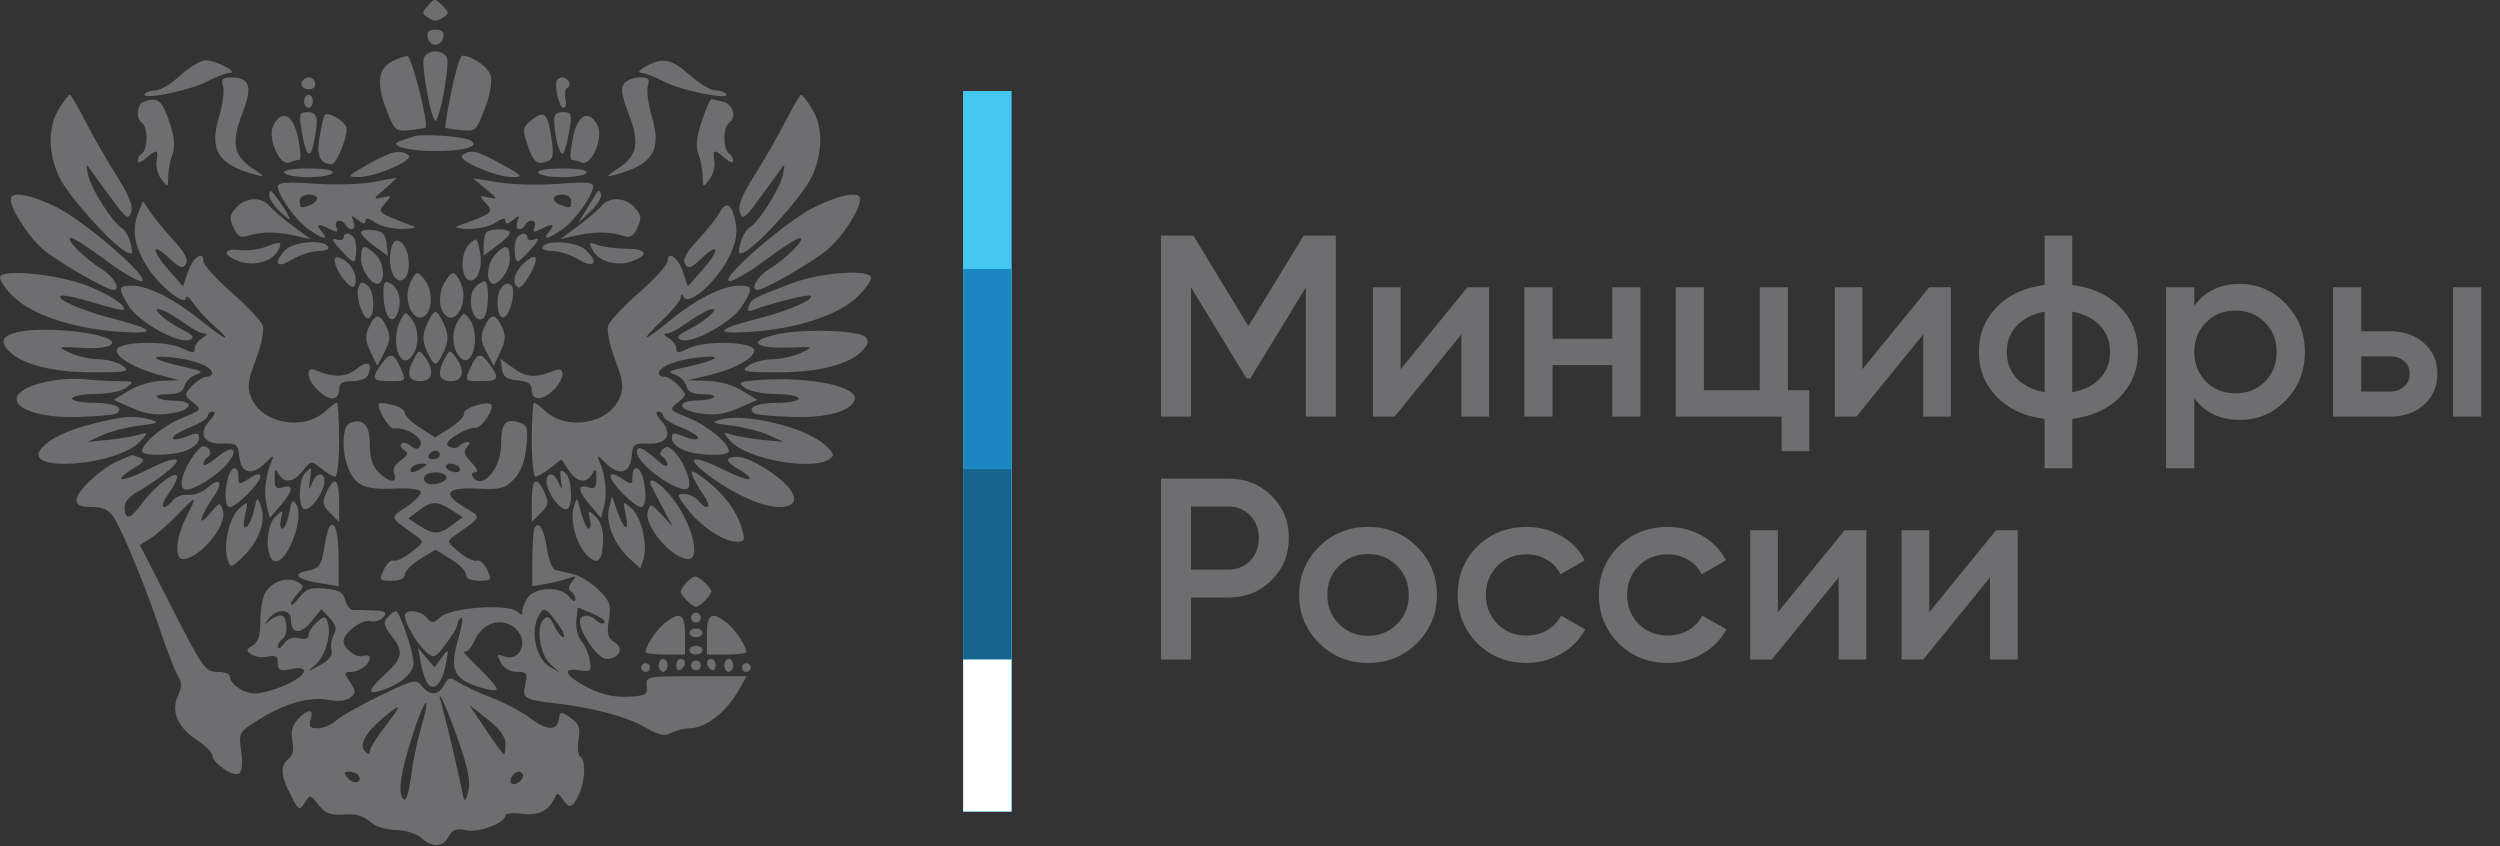 <svg width="130" height="44" viewBox="0 0 130 44" fill="none" xmlns="http://www.w3.org/2000/svg">
<rect x="0" y="0" width="130" height="44" fill="#333333" stroke="none"/>
<g clip-path="url(#clip0_868_196)">
<path fill-rule="evenodd" clip-rule="evenodd" d="M22.214 0.334C21.944 0.636 21.944 0.717 22.214 0.886C22.608 1.133 22.68 1.133 23.079 0.883C23.352 0.711 23.346 0.627 23.038 0.322C22.603 -0.109 22.61 -0.109 22.214 0.334ZM22.232 1.938C22.274 2.155 22.459 2.333 22.644 2.333C22.828 2.333 23.013 2.155 23.056 1.938C23.11 1.661 22.986 1.543 22.644 1.543C22.301 1.543 22.178 1.661 22.232 1.938ZM22.043 3.01C21.894 3.396 22.424 6.281 22.644 6.281C22.864 6.281 23.394 3.396 23.244 3.01C23.172 2.823 22.902 2.671 22.644 2.671C22.385 2.671 22.115 2.823 22.043 3.01ZM20.419 3.174C19.67 3.532 19.563 4.32 20.081 5.67C20.514 6.8 20.561 6.842 21.303 6.767C21.727 6.725 22.1 6.666 22.131 6.637C22.303 6.474 21.399 2.899 21.189 2.912C21.05 2.92 20.704 3.038 20.419 3.174ZM23.474 4.74C23.269 5.754 23.126 6.607 23.157 6.637C23.188 6.666 23.56 6.725 23.984 6.767C24.726 6.842 24.773 6.8 25.207 5.67C25.462 5.005 25.599 4.262 25.522 3.96C25.404 3.492 24.569 2.897 24.031 2.897C23.93 2.897 23.679 3.726 23.474 4.74ZM9.385 3.918C8.918 4.349 8.334 4.702 8.09 4.702C7.845 4.702 7.591 4.787 7.526 4.892C7.319 5.223 9.878 4.711 10.754 4.246C11.216 4 11.75 3.796 11.94 3.791C12.455 3.779 11.233 3.138 10.691 3.136C10.441 3.135 9.853 3.487 9.385 3.918ZM33.572 3.461C33.226 3.657 33.138 3.786 33.348 3.791C33.537 3.796 34.071 4 34.533 4.246C35.41 4.711 37.968 5.223 37.762 4.892C37.696 4.787 37.444 4.702 37.202 4.702C36.959 4.702 36.364 4.346 35.879 3.912C34.922 3.055 34.45 2.963 33.572 3.461ZM11.598 4.465C11.676 4.708 11.582 5.433 11.389 6.077C10.867 7.817 11.346 8.568 13.309 9.092C13.803 9.224 13.781 9.179 13.137 8.755C12.138 8.096 12.013 7.429 12.602 5.903C13.145 4.498 12.997 4.025 12.014 4.025C11.565 4.025 11.485 4.11 11.598 4.465ZM15.71 4.235C15.541 4.505 15.969 4.772 16.273 4.587C16.527 4.431 16.36 4.025 16.041 4.025C15.931 4.025 15.781 4.119 15.71 4.235ZM28.982 4.136C28.785 4.331 29.06 5.604 29.299 5.604C29.424 5.604 29.473 5.401 29.408 5.153C29.342 4.905 29.383 4.644 29.499 4.574C29.614 4.503 29.65 4.35 29.578 4.235C29.435 4.006 29.159 3.96 28.982 4.136ZM32.458 4.334C32.261 4.57 32.314 4.943 32.685 5.903C33.274 7.429 33.149 8.096 32.151 8.755C31.507 9.179 31.484 9.224 31.978 9.092C33.942 8.568 34.42 7.817 33.899 6.077C33.706 5.433 33.611 4.708 33.689 4.465C33.803 4.11 33.722 4.025 33.274 4.025C32.967 4.025 32.6 4.164 32.458 4.334ZM3.062 5.661C2.49 6.59 2.49 7.918 3.062 9.168C3.502 10.129 5.759 12.668 6.542 13.084C6.901 13.274 6.931 13.225 6.794 12.667C6.708 12.32 6.502 11.955 6.336 11.857C5.843 11.568 4.738 9.831 4.582 9.102C4.455 8.512 4.473 8.479 4.718 8.84C4.873 9.068 5.374 9.76 5.833 10.377C6.578 11.38 6.683 11.45 6.818 11.029C6.924 10.696 6.706 10.146 6.071 9.15C5.578 8.375 4.851 7.108 4.457 6.334C4.063 5.561 3.689 4.927 3.627 4.927C3.564 4.927 3.31 5.257 3.062 5.661ZM15.814 5.266C15.814 5.452 15.916 5.604 16.041 5.604C16.166 5.604 16.269 5.452 16.269 5.266C16.269 5.08 16.166 4.927 16.041 4.927C15.916 4.927 15.814 5.08 15.814 5.266ZM40.83 6.334C40.436 7.108 39.71 8.375 39.216 9.15C38.581 10.146 38.363 10.696 38.47 11.029C38.605 11.45 38.709 11.38 39.454 10.377C39.913 9.76 40.415 9.068 40.57 8.84C40.814 8.479 40.832 8.512 40.706 9.102C40.55 9.831 39.444 11.568 38.951 11.857C38.785 11.955 38.579 12.32 38.494 12.667C38.357 13.225 38.386 13.274 38.746 13.084C39.528 12.668 41.785 10.129 42.225 9.168C42.797 7.918 42.797 6.59 42.226 5.661C41.978 5.257 41.723 4.927 41.661 4.927C41.598 4.927 41.224 5.561 40.83 6.334ZM7.447 5.302C7.107 5.438 7.067 6.197 7.39 6.394C7.515 6.471 7.617 6.826 7.617 7.184C7.617 7.541 7.515 7.897 7.39 7.974C7.265 8.05 7.162 8.224 7.162 8.36C7.162 8.496 7.35 8.439 7.579 8.234C8.135 7.735 8.256 7.763 8.142 8.368C8.089 8.648 8.203 9.079 8.394 9.327C8.732 9.767 8.742 9.763 8.749 9.173C8.753 8.84 8.852 8.317 8.969 8.011C9.121 7.614 9.073 7.125 8.798 6.306C8.428 5.199 8.175 5.011 7.447 5.302ZM36.489 6.306C36.215 7.125 36.166 7.614 36.318 8.011C36.435 8.317 36.535 8.84 36.539 9.173C36.546 9.763 36.555 9.767 36.894 9.327C37.085 9.079 37.198 8.648 37.146 8.368C37.032 7.763 37.152 7.735 37.709 8.234C37.938 8.439 38.125 8.496 38.125 8.36C38.125 8.224 38.023 8.05 37.898 7.974C37.772 7.897 37.67 7.541 37.67 7.184C37.67 6.826 37.772 6.471 37.898 6.394C38.318 6.136 38.136 5.434 37.613 5.295C37.331 5.22 37.05 5.159 36.987 5.158C36.924 5.158 36.7 5.674 36.489 6.306ZM15.679 6.767C15.886 8.051 16.116 8.333 16.294 7.522C16.588 6.185 16.529 5.83 16.012 5.83C15.572 5.83 15.541 5.915 15.679 6.767ZM16.878 5.998C16.823 6.092 16.703 6.612 16.612 7.155C16.453 8.105 16.646 8.523 17.248 8.534C17.517 8.539 18.138 6.955 18.004 6.608C17.857 6.231 17.013 5.773 16.878 5.998ZM27.658 6.232C27.176 6.618 27.157 6.717 27.41 7.478C27.727 8.43 27.916 8.597 28.45 8.393C28.765 8.273 28.806 8.064 28.679 7.208C28.484 5.884 28.304 5.713 27.658 6.232ZM28.818 6.338C28.868 7.287 29.141 8.201 29.3 7.952C29.386 7.816 29.525 7.283 29.608 6.767C29.746 5.915 29.716 5.83 29.275 5.83C28.917 5.83 28.798 5.962 28.818 6.338ZM14.223 6.502C13.885 7.128 14.517 8.646 15.034 8.449C15.233 8.374 15.472 8.312 15.565 8.312C15.658 8.312 15.63 7.804 15.502 7.184C15.248 5.957 14.68 5.654 14.223 6.502ZM29.786 7.184C29.657 7.804 29.629 8.312 29.722 8.312C29.816 8.312 30.055 8.374 30.253 8.449C30.77 8.646 31.403 7.128 31.065 6.502C30.607 5.654 30.039 5.957 29.786 7.184ZM21.505 7.093C21.318 7.163 21.013 7.268 20.829 7.327C20.12 7.553 21.156 7.854 22.644 7.854C24.154 7.854 24.976 7.61 24.483 7.308C24.135 7.095 21.931 6.936 21.505 7.093ZM19.115 8.557C18.067 9.152 18.028 9.204 18.617 9.209C19.532 9.217 21.619 8.297 21.236 8.056C20.765 7.76 20.338 7.861 19.115 8.557ZM24.052 8.056C23.669 8.297 25.754 9.216 26.67 9.21C27.243 9.207 27.18 9.135 26.079 8.534C24.767 7.817 24.524 7.759 24.052 8.056ZM14.789 8.989C14.867 9.113 15.43 9.215 16.041 9.215C16.653 9.215 17.216 9.113 17.294 8.989C17.381 8.848 16.912 8.763 16.041 8.763C15.171 8.763 14.701 8.848 14.789 8.989ZM27.994 8.989C28.071 9.113 28.635 9.215 29.246 9.215C29.857 9.215 30.421 9.113 30.498 8.989C30.586 8.848 30.117 8.763 29.246 8.763C28.375 8.763 27.906 8.848 27.994 8.989ZM19.343 9.475C18.716 9.589 17.359 9.622 16.326 9.549C14.955 9.453 14.448 9.489 14.448 9.684C14.448 10.152 15.368 11.447 16.036 11.918C16.797 12.456 17.123 12.511 16.724 12.035C16.395 11.641 16.573 11.6 17.189 11.927C17.541 12.114 17.599 12.092 17.492 11.815C17.345 11.436 17.752 11.337 17.977 11.697C18.216 12.08 18.54 11.945 18.382 11.527C18.251 11.182 18.28 11.171 18.617 11.442C18.887 11.66 19.001 11.673 19.001 11.486C19.001 11.307 19.167 11.335 19.507 11.571C19.785 11.764 20.426 11.914 20.93 11.904C21.434 11.895 21.693 11.831 21.505 11.762C19.661 11.091 19.596 11.039 20.013 10.582C20.394 10.165 20.389 10.153 19.876 10.269C19.382 10.381 19.393 10.348 20.026 9.81C20.401 9.492 20.657 9.239 20.595 9.249C20.532 9.259 19.969 9.361 19.343 9.475ZM25.268 9.829C25.895 10.349 25.906 10.381 25.412 10.269C24.899 10.153 24.894 10.165 25.274 10.582C25.692 11.039 25.627 11.091 23.782 11.762C23.594 11.831 23.853 11.895 24.357 11.904C24.862 11.914 25.502 11.764 25.78 11.571C26.12 11.335 26.286 11.307 26.286 11.486C26.286 11.673 26.401 11.66 26.671 11.442C27.007 11.171 27.036 11.182 26.905 11.527C26.747 11.945 27.072 12.08 27.311 11.697C27.535 11.337 27.942 11.436 27.796 11.815C27.688 12.092 27.747 12.114 28.098 11.927C28.715 11.6 28.893 11.641 28.563 12.035C28.165 12.511 28.49 12.456 29.252 11.918C29.922 11.445 30.84 10.152 30.84 9.68C30.84 9.48 30.379 9.447 29.075 9.556C28.105 9.636 26.699 9.604 25.951 9.485L24.591 9.267L25.268 9.829ZM14 10.134C13.995 10.33 14.262 10.736 14.592 11.037C15.096 11.496 15.154 11.511 14.95 11.133C14.818 10.884 14.551 10.478 14.358 10.23C14.077 9.869 14.005 9.85 14 10.134ZM30.955 10.128C30.847 10.308 30.606 10.709 30.419 11.02L30.078 11.584L30.714 10.988C31.064 10.66 31.305 10.259 31.25 10.096C31.172 9.863 31.109 9.87 30.955 10.128ZM0.56 10.352C0.56 10.907 1.523 12.383 2.298 13.017C3.072 13.649 5.56 15.081 5.885 15.081C6.308 15.081 5.919 14.377 5.28 13.986C4.384 13.437 3.339 12.373 3.695 12.373C3.836 12.373 4.628 12.881 5.455 13.502C6.282 14.122 7.133 14.625 7.345 14.619C7.972 14.601 4.474 11.538 2.971 10.788C1.612 10.111 0.56 9.92 0.56 10.352ZM16.497 10.319C16.497 10.429 16.335 10.582 16.137 10.657C15.628 10.851 15.586 10.835 15.586 10.456C15.586 10.268 15.788 10.117 16.041 10.117C16.292 10.117 16.497 10.208 16.497 10.319ZM29.701 10.456C29.701 10.835 29.66 10.851 29.151 10.657C28.642 10.464 28.703 10.117 29.246 10.117C29.499 10.117 29.701 10.268 29.701 10.456ZM42.317 10.788C40.813 11.538 37.315 14.601 37.943 14.619C38.155 14.625 39.006 14.122 39.833 13.502C40.66 12.881 41.452 12.373 41.592 12.373C41.949 12.373 40.904 13.437 40.007 13.986C39.368 14.377 38.98 15.081 39.403 15.081C39.727 15.081 42.215 13.649 42.989 13.017C43.765 12.383 44.728 10.907 44.728 10.352C44.728 9.92 43.675 10.111 42.317 10.788ZM12.284 10.795C11.936 11.176 11.914 11.34 12.141 11.835C12.359 12.309 12.51 12.39 12.917 12.256C13.581 12.037 14.377 12.037 15.358 12.256L16.155 12.434L15.245 11.764C14.744 11.396 14.193 10.926 14.021 10.719C13.598 10.209 12.786 10.245 12.284 10.795ZM31.266 10.719C31.094 10.926 30.544 11.396 30.043 11.764L29.132 12.434L29.929 12.256C30.91 12.037 31.707 12.037 32.37 12.256C32.778 12.39 32.928 12.309 33.146 11.835C33.374 11.34 33.351 11.176 33.004 10.795C32.501 10.245 31.689 10.209 31.266 10.719ZM7.167 11.133C6.833 11.984 7.016 12.922 7.723 13.981C8.365 14.943 9.666 15.953 9.668 15.491C9.669 15.328 9.848 15.459 10.067 15.782C10.285 16.105 10.771 16.634 11.146 16.959C12.242 17.906 11.646 17.652 10.431 16.655C9.104 15.565 7.697 14.856 6.863 14.856C6.134 14.856 6.116 14.971 6.7 15.919C7.21 16.749 9.282 17.899 9.86 17.673C10.155 17.558 10.06 17.436 9.423 17.109C8.468 16.619 7.723 15.873 8.439 16.125C8.676 16.208 9.196 16.515 9.594 16.807C9.993 17.099 10.454 17.341 10.619 17.344C10.806 17.349 10.769 17.438 10.52 17.581C10.301 17.708 10.122 17.951 10.122 18.121C10.122 18.379 10.008 18.375 9.449 18.099C8.656 17.706 6.222 17.758 6.085 18.169C5.963 18.537 6.929 19.126 8.237 19.483L9.325 19.779L8.414 19.8C7.913 19.812 7.146 20.04 6.707 20.308L5.91 20.796L6.887 21.223C7.618 21.542 8.121 21.611 8.889 21.497C10.041 21.326 10.153 20.835 9.039 20.835C8.655 20.835 8.263 20.759 8.168 20.666C8.074 20.573 8.331 20.497 8.739 20.497C9.278 20.497 9.513 20.379 9.595 20.066C9.657 19.829 9.93 19.564 10.2 19.477C10.605 19.346 10.511 19.28 9.667 19.099C7.974 18.735 7.559 18.439 8.946 18.585C10.126 18.708 11.033 19.073 11.033 19.423C11.033 19.517 10.895 19.594 10.726 19.594C10.558 19.594 10.226 19.807 9.988 20.067C9.564 20.532 9.565 20.546 10.035 20.924C10.508 21.303 10.502 21.312 9.469 21.735C8.478 22.141 7.39 23.046 7.39 23.463C7.39 23.747 9.098 23.697 9.77 23.394C10.089 23.25 10.35 22.996 10.35 22.829C10.35 22.468 10.317 22.465 9.568 22.747C9.246 22.869 8.984 22.879 8.984 22.772C8.984 22.664 9.393 22.414 9.894 22.215C10.395 22.017 10.805 21.752 10.805 21.627C10.805 21.502 10.923 21.399 11.068 21.399C11.22 21.399 11.164 21.582 10.934 21.834C10.288 22.541 10.561 23.096 11.54 23.067C12.313 23.044 12.38 23.094 12.443 23.742C12.53 24.62 13.101 24.765 13.79 24.081C14.232 23.644 14.274 23.635 14.113 24.011C13.801 24.741 13.706 25.649 13.872 26.304L14.03 26.927L14.581 26.294C15.239 25.536 15.288 25.155 14.704 25.339C14.359 25.447 14.277 25.357 14.277 24.868C14.277 24.38 14.317 24.335 14.488 24.637C14.783 25.161 15.253 25.1 15.751 24.474C16.17 23.945 16.183 23.943 16.703 24.361C16.993 24.593 17.321 24.784 17.433 24.784C17.544 24.784 17.635 23.921 17.635 22.866C17.635 21.811 17.579 20.948 17.512 20.948C17.444 20.948 17.181 21.14 16.927 21.374C15.793 22.421 13.632 22.039 13.069 20.692C12.841 20.146 12.877 19.837 13.303 18.709C13.58 17.974 13.744 17.179 13.668 16.941C13.592 16.704 12.866 15.927 12.054 15.216C11.242 14.506 10.577 13.77 10.577 13.581C10.577 12.993 10.02 13.387 9.763 14.157L9.518 14.892L8.795 14.076C7.873 13.035 7.852 12.53 8.767 13.399C9.333 13.937 9.498 13.998 9.663 13.733C9.807 13.502 9.625 13.147 9.026 12.496C8.564 11.994 8.017 11.33 7.81 11.02L7.434 10.456L7.167 11.133ZM37.428 11.046C37.282 11.316 36.772 11.957 36.293 12.472C35.67 13.142 35.48 13.501 35.625 13.733C35.79 13.998 35.955 13.937 36.521 13.399C37.436 12.53 37.414 13.035 36.492 14.076L35.77 14.892L35.524 14.157C35.267 13.387 34.71 12.993 34.71 13.581C34.71 13.77 34.046 14.506 33.234 15.216C32.422 15.927 31.695 16.704 31.619 16.941C31.543 17.179 31.707 17.974 31.985 18.709C32.41 19.837 32.447 20.146 32.219 20.692C31.656 22.039 29.494 22.421 28.361 21.374C28.107 21.14 27.844 20.948 27.776 20.948C27.708 20.948 27.652 21.811 27.652 22.866C27.652 23.921 27.741 24.784 27.849 24.784C27.958 24.784 28.305 24.582 28.622 24.335L29.197 23.887L29.569 24.448C29.997 25.096 30.497 25.172 30.8 24.637C30.97 24.335 31.011 24.38 31.011 24.868C31.011 25.357 30.929 25.447 30.584 25.339C29.999 25.155 30.048 25.536 30.707 26.294L31.257 26.927L31.415 26.304C31.582 25.649 31.486 24.741 31.174 24.011C31.013 23.635 31.056 23.644 31.497 24.081C32.187 24.765 32.758 24.62 32.844 23.742C32.908 23.094 32.974 23.044 33.747 23.067C34.726 23.096 34.999 22.541 34.353 21.834C34.123 21.582 34.067 21.399 34.22 21.399C34.364 21.399 34.483 21.502 34.483 21.627C34.483 21.752 34.892 22.017 35.393 22.215C35.894 22.414 36.304 22.664 36.304 22.772C36.304 22.879 36.041 22.869 35.72 22.747C34.971 22.465 34.938 22.468 34.938 22.829C34.938 22.996 35.199 23.25 35.518 23.394C36.19 23.697 37.898 23.747 37.898 23.463C37.898 23.046 36.809 22.141 35.818 21.735C34.786 21.312 34.78 21.303 35.252 20.924C35.723 20.546 35.724 20.532 35.299 20.067C35.062 19.807 34.73 19.594 34.561 19.594C34.393 19.594 34.255 19.517 34.255 19.423C34.255 19.073 35.162 18.708 36.341 18.585C37.728 18.439 37.313 18.735 35.621 19.099C34.776 19.28 34.683 19.346 35.088 19.477C35.358 19.564 35.63 19.829 35.692 20.066C35.775 20.379 36.009 20.497 36.548 20.497C37.492 20.497 37.221 20.804 36.262 20.822C35.139 20.843 35.237 21.325 36.399 21.497C37.167 21.611 37.669 21.542 38.401 21.223L39.377 20.796L38.581 20.308C38.097 20.013 37.381 19.814 36.759 19.801L35.735 19.781L36.915 19.498C38.276 19.171 39.332 18.557 39.203 18.169C39.066 17.758 36.632 17.706 35.839 18.099C35.279 18.375 35.166 18.379 35.166 18.121C35.166 17.951 34.986 17.708 34.767 17.581C34.518 17.438 34.481 17.349 34.669 17.344C34.833 17.341 35.294 17.099 35.693 16.807C36.092 16.515 36.611 16.208 36.848 16.125C37.565 15.873 36.82 16.619 35.865 17.109C35.227 17.436 35.133 17.558 35.427 17.673C36.005 17.899 38.078 16.749 38.588 15.919C39.171 14.971 39.154 14.856 38.425 14.856C37.591 14.856 36.184 15.565 34.856 16.655C33.433 17.824 33.208 17.822 34.437 16.652C34.963 16.151 35.395 15.618 35.397 15.468C35.399 15.256 35.441 15.257 35.578 15.472C35.853 15.901 37.311 14.589 37.901 13.382C38.264 12.639 38.361 12.147 38.254 11.584C38.07 10.61 37.769 10.414 37.428 11.046ZM18.773 12.091C18.773 12.2 19.088 12.52 19.474 12.802L20.173 13.314L20.099 12.675C20.041 12.167 19.896 12.02 19.399 11.964C19.055 11.925 18.773 11.981 18.773 12.091ZM25.3 12.073C25.216 12.155 25.148 12.463 25.148 12.756V13.29L25.831 12.789C26.207 12.514 26.514 12.206 26.514 12.105C26.514 11.886 25.516 11.859 25.3 12.073ZM17.863 12.367C17.863 12.487 17.683 12.522 17.464 12.444C17.204 12.352 17.302 12.556 17.749 13.033C18.392 13.721 18.436 13.735 18.507 13.277C18.548 13.011 18.526 12.647 18.457 12.47C18.317 12.108 17.863 12.029 17.863 12.367ZM26.831 12.47C26.762 12.647 26.739 13.011 26.781 13.277C26.851 13.735 26.895 13.721 27.539 13.033C27.985 12.556 28.084 12.352 27.823 12.444C27.604 12.522 27.425 12.487 27.425 12.367C27.425 12.029 26.971 12.108 26.831 12.47ZM20.304 13.123C20.179 13.936 20.492 14.701 20.895 14.569C21.464 14.381 21.336 12.756 20.734 12.527C20.512 12.443 20.381 12.624 20.304 13.123ZM24.391 12.705C23.941 13.15 23.943 14.424 24.393 14.57C24.821 14.709 25.125 13.894 24.954 13.064C24.803 12.334 24.78 12.319 24.391 12.705ZM13.765 12.855C13.452 12.98 12.861 13.045 12.452 12.998C11.582 12.9 11.576 13.287 12.442 13.591C13.206 13.858 14.149 13.603 14.449 13.048C14.717 12.551 14.605 12.52 13.765 12.855ZM14.824 13.012C14.185 13.713 14.386 13.983 15.188 13.499C15.594 13.253 16.215 13.052 16.567 13.051C16.935 13.051 17.147 12.955 17.066 12.825C16.821 12.431 15.233 12.564 14.824 13.012ZM28.222 12.825C28.141 12.955 28.352 13.051 28.72 13.051C29.072 13.052 29.693 13.253 30.1 13.499C30.933 14.002 31.16 13.633 30.423 12.973C29.969 12.565 28.448 12.463 28.222 12.825ZM30.827 13.027C31.137 13.601 32.071 13.862 32.845 13.591C33.775 13.265 33.654 12.938 32.604 12.937C32.072 12.936 31.397 12.85 31.105 12.746C30.618 12.572 30.595 12.596 30.827 13.027ZM18.773 13.467C18.773 14.11 19.473 14.989 19.759 14.706C20.055 14.413 19.907 13.567 19.495 13.198C18.913 12.676 18.773 12.729 18.773 13.467ZM25.753 13.238C25.37 13.657 25.251 14.431 25.528 14.706C25.814 14.989 26.514 14.11 26.514 13.467C26.514 12.724 26.285 12.655 25.753 13.238ZM17.409 13.55C17.411 14.048 18.25 15.147 18.42 14.875C18.653 14.501 18.345 13.757 17.847 13.494C17.518 13.319 17.408 13.333 17.409 13.55ZM27.216 13.709C26.723 14.197 26.6 14.742 26.937 14.948C27.172 15.092 28.035 13.58 27.832 13.379C27.754 13.302 27.477 13.45 27.216 13.709ZM0.014 14.367C-0.068 14.498 0.226 14.961 0.666 15.397C1.651 16.374 3.829 17.098 6.251 17.255C8.23 17.383 8.071 17.132 5.806 16.55C4.209 16.14 2.803 15.509 3.196 15.377C3.33 15.332 4.095 15.497 4.893 15.743C5.692 15.99 6.381 16.157 6.423 16.114C6.621 15.918 5.674 15.292 4.487 14.836C3.04 14.279 0.251 13.987 0.014 14.367ZM21.32 14.74C20.918 15.616 21.517 16.893 22.105 16.41C22.498 16.087 22.495 15.091 22.099 14.573C21.703 14.057 21.627 14.073 21.32 14.74ZM23.154 14.627C22.78 15.219 22.795 16.091 23.183 16.41C23.77 16.893 24.37 15.616 23.967 14.74C23.655 14.062 23.522 14.043 23.154 14.627ZM41.199 14.723C39.153 15.502 39.082 15.54 38.937 15.914C38.842 16.159 38.906 16.221 39.156 16.125C40.132 15.754 42.044 15.279 42.148 15.382C42.345 15.578 41.036 16.151 39.481 16.55C37.216 17.132 37.057 17.383 39.036 17.255C41.459 17.098 43.636 16.374 44.622 15.397C45.062 14.961 45.362 14.508 45.289 14.391C45.039 13.991 42.602 14.188 41.199 14.723ZM18.641 14.935C18.476 15.362 18.838 16.548 19.134 16.548C19.505 16.548 19.501 15.174 19.129 14.867C18.84 14.63 18.755 14.642 18.641 14.935ZM19.954 15.548C20.037 16.662 20.505 16.98 20.734 16.078C20.896 15.438 20.652 14.837 20.166 14.676C19.963 14.609 19.903 14.857 19.954 15.548ZM24.738 14.901C24.221 15.413 24.566 16.904 25.123 16.563C25.409 16.388 25.474 14.63 25.194 14.63C25.093 14.63 24.889 14.752 24.738 14.901ZM26.078 14.945C25.756 15.329 25.831 16.567 26.173 16.508C26.522 16.448 26.854 15.102 26.586 14.836C26.434 14.686 26.265 14.722 26.078 14.945ZM20.84 16.627C20.27 17.684 20.783 19.349 21.422 18.514C21.809 18.009 21.8 17.106 21.402 16.586C21.098 16.187 21.077 16.189 20.84 16.627ZM22.188 16.886C21.963 17.426 21.963 17.701 22.188 18.24C22.344 18.613 22.549 18.917 22.644 18.917C22.739 18.917 22.944 18.613 23.099 18.24C23.324 17.701 23.324 17.426 23.099 16.886C22.944 16.514 22.739 16.209 22.644 16.209C22.549 16.209 22.344 16.514 22.188 16.886ZM23.839 16.654C23.475 17.232 23.486 18.02 23.866 18.514C24.521 19.369 25.057 17.466 24.408 16.587C24.143 16.228 24.104 16.233 23.839 16.654ZM19.185 17.004C18.978 17.455 18.995 17.724 19.27 18.299L19.616 19.024L19.992 18.305C20.295 17.723 20.317 17.475 20.103 17.01C19.769 16.284 19.517 16.282 19.185 17.004ZM25.184 17.01C24.971 17.475 24.992 17.723 25.296 18.305L25.671 19.024L26.017 18.299C26.292 17.724 26.31 17.455 26.102 17.004C25.771 16.282 25.518 16.284 25.184 17.01ZM0.901 17.273C0.139 17.455 -0.006 17.745 0.429 18.221C1.091 18.947 2.736 19.369 4.869 19.361C6.635 19.355 6.779 19.323 6.379 19.023C6.136 18.841 5.572 18.687 5.127 18.681C4.681 18.676 4.009 18.524 3.633 18.344C2.963 18.022 2.974 18.018 4.263 18.091C5.088 18.137 5.659 18.065 5.801 17.896C6.224 17.39 2.43 16.908 0.901 17.273ZM40.288 17.407C38.829 17.763 39.281 18.141 41.085 18.073C42.326 18.025 42.331 18.028 41.654 18.348C41.279 18.526 40.607 18.676 40.161 18.681C39.715 18.687 39.152 18.841 38.909 19.023C38.509 19.323 38.653 19.355 40.418 19.361C42.551 19.369 44.196 18.947 44.859 18.221C45.158 17.894 45.197 17.712 45.008 17.525C44.637 17.158 41.618 17.082 40.288 17.407ZM21.535 18.636C21.113 19.419 21.218 19.82 21.847 19.82C22.498 19.82 22.612 19.269 22.105 18.581C21.803 18.172 21.785 18.174 21.535 18.636ZM23.129 18.636C22.706 19.419 22.812 19.82 23.441 19.82C24.091 19.82 24.206 19.269 23.698 18.581C23.397 18.172 23.378 18.174 23.129 18.636ZM19.811 18.967C19.297 19.694 19.363 19.82 20.253 19.82C21.152 19.82 21.147 19.826 20.786 19.041C20.462 18.335 20.268 18.321 19.811 18.967ZM24.502 19.041C24.14 19.826 24.136 19.82 25.034 19.82C25.924 19.82 25.99 19.694 25.477 18.967C25.02 18.321 24.826 18.335 24.502 19.041ZM18.554 19.178C18.006 19.621 17.347 19.648 16.44 19.263C16.155 19.142 16.041 19.198 16.041 19.457C16.041 19.914 16.841 20.722 17.294 20.722C17.483 20.722 17.635 20.522 17.635 20.271C17.635 19.919 17.787 19.82 18.325 19.82C18.722 19.82 19.07 19.679 19.144 19.489C19.384 18.867 19.116 18.725 18.554 19.178ZM26.097 19.179C26.156 19.59 26.336 19.722 26.913 19.777C27.468 19.831 27.652 19.957 27.652 20.285C27.652 20.851 28.212 20.844 28.791 20.271C29.372 19.695 29.41 19.026 28.848 19.261C27.879 19.664 27.369 19.638 26.706 19.152L26.022 18.651L26.097 19.179ZM2.723 19.794C-0.372 20.348 0.622 21.77 4.044 21.682C5.021 21.657 5.919 21.576 6.04 21.503C6.509 21.215 5.946 20.948 4.872 20.948C4.253 20.948 3.747 20.846 3.747 20.722C3.747 20.598 4.285 20.493 4.942 20.489C5.63 20.485 6.325 20.342 6.58 20.151C6.992 19.842 6.962 19.819 6.124 19.817C5.631 19.816 4.868 19.773 4.43 19.723C3.992 19.672 3.223 19.704 2.723 19.794ZM39.522 19.757C38.414 19.837 38.34 19.875 38.725 20.163C38.962 20.341 39.679 20.485 40.345 20.489C41.002 20.493 41.54 20.598 41.54 20.722C41.54 20.846 41.034 20.948 40.415 20.948C39.342 20.948 38.779 21.215 39.248 21.503C39.369 21.576 40.267 21.657 41.244 21.682C43.026 21.728 44.245 21.388 44.441 20.792C44.666 20.106 42.118 19.57 39.522 19.757ZM19.684 21.05C19.684 21.398 20.256 22.3 20.461 22.276C21.164 22.196 22.091 22.813 21.849 23.2C21.735 23.383 21.604 23.379 21.366 23.183C21.186 23.035 20.968 22.985 20.881 23.072C20.793 23.158 20.857 23.312 21.023 23.413C21.256 23.556 21.215 23.674 20.84 23.933C20.533 24.147 20.409 24.404 20.5 24.639C20.698 25.15 20.235 25.104 19.684 24.558C19.367 24.244 19.229 23.806 19.229 23.116C19.229 22.092 18.898 21.73 18.204 21.994C17.751 22.167 17.754 23.694 18.208 24.566C18.599 25.315 19.085 25.479 20.684 25.401C21.297 25.372 21.834 25.449 21.878 25.573C21.922 25.698 21.59 26.047 21.141 26.351C20.247 26.954 20.215 26.852 21.618 27.852C22.063 28.169 22.059 28.187 21.397 28.71C21.025 29.003 20.608 29.201 20.471 29.149C20.333 29.096 20.102 29.311 19.957 29.626C19.707 30.17 19.728 30.199 20.372 30.199C20.806 30.199 21.05 30.084 21.05 29.879C21.05 29.703 21.409 29.339 21.847 29.071L22.644 28.583L23.441 29.071C23.879 29.339 24.237 29.703 24.237 29.879C24.237 30.084 24.482 30.199 24.916 30.199C25.559 30.199 25.58 30.17 25.33 29.626C25.185 29.311 24.947 29.099 24.801 29.155C24.654 29.21 24.237 29.009 23.874 28.707C23.225 28.168 23.221 28.152 23.668 27.834C25.102 26.816 25.063 26.938 24.144 26.376C22.97 25.657 23.203 25.335 24.843 25.409C26.035 25.464 26.261 25.404 26.73 24.909C27.089 24.53 27.298 23.985 27.37 23.235C27.465 22.253 27.422 22.106 26.998 21.972C26.273 21.744 26.059 22.003 26.059 23.105C26.059 24.387 25.047 25.534 24.579 24.784C24.502 24.66 24.564 24.558 24.719 24.558C24.88 24.558 24.79 24.336 24.506 24.038C24.124 23.634 24.074 23.456 24.285 23.248C24.436 23.097 24.456 22.979 24.328 22.979C24.203 22.979 24.003 23.076 23.883 23.195C23.763 23.314 23.531 23.329 23.368 23.23C23.149 23.096 23.239 22.939 23.712 22.632C24.063 22.403 24.517 22.228 24.721 22.242C25.053 22.267 25.744 21.238 25.534 21.03C25.335 20.833 24.051 21.245 24.131 21.48C24.18 21.622 23.861 21.964 23.422 22.241L22.625 22.745L21.84 22.241C21.409 21.964 21.054 21.622 21.053 21.482C21.051 21.341 20.819 21.165 20.538 21.09C19.918 20.925 19.684 20.915 19.684 21.05ZM5.054 21.977C3.565 22.335 2.604 22.78 2.151 23.319C1.066 24.616 6.15 24.232 7.31 22.93C7.726 22.462 7.724 22.459 7.162 22.619C6.849 22.709 6.132 22.826 5.568 22.881L4.544 22.98L5.319 22.626C5.745 22.431 6.616 22.209 7.254 22.132C8.215 22.016 8.317 21.964 7.845 21.831C7.022 21.598 6.525 21.624 5.054 21.977ZM37.442 21.823C36.963 21.965 37.057 22.014 38.033 22.132C38.672 22.209 39.543 22.431 39.969 22.626L40.743 22.98L39.719 22.881C39.156 22.826 38.438 22.709 38.125 22.619C37.563 22.459 37.561 22.462 37.977 22.93C38.82 23.876 42.198 24.494 43.134 23.874C43.423 23.682 43.378 23.562 42.846 23.095C41.819 22.195 38.677 21.455 37.442 21.823ZM9.892 23.938C9.401 24.736 9.299 25.461 9.678 25.461C10.101 25.461 11.131 24.842 11.683 24.257C12.48 23.411 12.19 23.028 11.309 23.763C10.906 24.098 10.577 24.268 10.577 24.14C10.577 24.012 10.681 23.844 10.809 23.766C11.07 23.606 10.893 23.204 10.56 23.204C10.441 23.204 10.14 23.534 9.892 23.938ZM33.117 23.506C33.117 24.157 35.395 25.76 35.779 25.379C35.986 25.174 35.654 24.197 35.185 23.628C34.853 23.226 34.677 23.155 34.479 23.348C34.291 23.53 34.287 23.648 34.463 23.756C34.599 23.84 34.71 24.021 34.71 24.159C34.71 24.298 34.48 24.205 34.198 23.954C33.422 23.262 33.117 23.135 33.117 23.506ZM22.871 23.655C22.871 23.78 22.712 23.881 22.517 23.881C22.321 23.881 22.225 23.78 22.302 23.655C22.38 23.531 22.539 23.43 22.657 23.43C22.775 23.43 22.871 23.531 22.871 23.655ZM6.138 23.97C5.238 24.361 3.975 25.547 3.975 26.002C3.975 26.264 4.193 26.363 4.766 26.363C5.337 26.363 5.652 26.506 5.895 26.873C6.365 27.583 7.521 30.387 8.316 32.74C8.683 33.828 9.106 34.912 9.255 35.149C9.467 35.485 9.465 35.716 9.248 36.188C8.877 36.995 9.254 37.848 10.274 38.51C10.691 38.781 11.036 39.129 11.04 39.283C11.05 39.68 12.125 40.408 12.428 40.222C12.586 40.125 12.629 39.7 12.543 39.075C12.406 38.089 12.412 38.078 13.48 37.407C14.815 36.568 16.105 36.211 17.119 36.399C17.597 36.488 18.024 36.439 18.227 36.273C18.513 36.037 18.51 35.933 18.204 35.47C17.879 34.978 17.883 34.938 18.267 34.938C18.707 34.938 19.229 34.533 19.229 34.191C19.229 34.079 19.078 34.044 18.894 34.114C18.554 34.243 17.863 33.726 17.863 33.342C17.863 32.916 18.822 32.19 19.241 32.298C19.476 32.359 19.786 32.267 19.931 32.094C20.148 31.835 20.057 31.772 19.427 31.743C19.005 31.724 18.531 31.712 18.373 31.718C18.215 31.724 18.027 31.496 17.955 31.212C17.851 30.801 17.636 30.676 16.911 30.608C16.157 30.537 15.922 30.617 15.564 31.068C15.326 31.368 15.131 31.532 15.131 31.432C15.131 31.332 15.293 31.072 15.491 30.855C15.821 30.494 15.816 30.442 15.434 30.244C14.903 29.968 14.096 30.263 13.779 30.849C13.646 31.096 13.537 31.756 13.537 32.317C13.537 33.048 13.425 33.401 13.139 33.568C12.791 33.772 12.783 33.831 13.082 34.033C13.269 34.161 13.654 34.212 13.935 34.146C14.336 34.053 14.448 34.125 14.448 34.476C14.448 34.856 14.554 34.905 15.131 34.791C16.162 34.587 15.983 35.109 14.846 35.621C14.314 35.86 13.604 36.058 13.268 36.061C12.672 36.066 11.943 35.563 11.943 35.147C11.943 35.032 11.65 34.938 11.292 34.938C10.681 34.938 10.534 34.73 8.958 31.639L7.276 28.34L7.845 27.98C8.158 27.782 8.799 27.219 9.268 26.729C10.251 25.702 10.288 25.72 9.667 26.927C9.15 27.931 9.063 29.071 9.502 29.071C10.37 29.071 11.834 27.313 11.592 26.56C11.443 26.092 11.423 26.097 10.894 26.729C10.242 27.508 10.391 26.848 11.095 25.842C11.634 25.071 11.442 24.776 10.784 25.367C10.521 25.603 10.076 25.766 9.795 25.73C9.515 25.694 9.154 25.821 8.993 26.014C8.469 26.639 8.256 26.382 8.74 25.708C8.999 25.347 9.211 24.939 9.211 24.8C9.211 24.386 8.062 25.254 7.387 26.177C6.762 27.032 6.479 27.08 6.479 26.331C6.479 26.107 6.761 25.779 7.105 25.601C7.45 25.424 8.13 24.965 8.617 24.58C9.717 23.711 9.2 23.651 7.587 24.46C6.295 25.11 5.806 25.046 6.921 24.373C7.5 24.024 7.569 23.911 7.27 23.797C7.065 23.719 6.88 23.66 6.859 23.664C6.838 23.669 6.513 23.807 6.138 23.97ZM37.936 23.814C37.737 23.891 37.883 24.082 38.36 24.37C39.48 25.045 38.996 25.111 37.7 24.46C36.087 23.65 35.571 23.711 36.671 24.581C37.974 25.611 39.594 26.363 40.508 26.363C41.73 26.363 41.502 25.503 40.017 24.508C39.048 23.858 38.388 23.638 37.936 23.814ZM21.961 24.332C21.515 24.618 21.213 24.618 21.392 24.332C21.469 24.208 21.706 24.108 21.917 24.11C22.249 24.113 22.255 24.144 21.961 24.332ZM23.896 24.332C23.973 24.457 23.883 24.558 23.695 24.558C23.507 24.558 23.29 24.457 23.213 24.332C23.135 24.208 23.226 24.107 23.414 24.107C23.602 24.107 23.819 24.208 23.896 24.332ZM11.859 24.84C11.644 25.637 11.692 26.363 11.961 26.363C12.293 26.363 13.537 25.11 13.537 24.775C13.537 24.594 13.352 24.627 12.968 24.876C12.425 25.228 12.399 25.224 12.399 24.789C12.399 24.173 12.03 24.208 11.859 24.84ZM15.859 24.603C15.545 24.915 15.489 26.277 15.783 26.457C16.031 26.609 16.623 25.956 16.82 25.31C17.028 24.634 16.546 24.409 16.262 25.051C16.041 25.552 16.035 25.548 16.119 24.953C16.219 24.24 16.222 24.244 15.859 24.603ZM29.168 24.951C29.252 25.547 29.246 25.551 29.025 25.051C28.742 24.409 28.259 24.634 28.467 25.31C28.665 25.956 29.256 26.609 29.504 26.457C29.818 26.265 29.733 24.865 29.391 24.584C29.14 24.377 29.098 24.446 29.168 24.951ZM32.889 24.789C32.889 25.224 32.862 25.228 32.32 24.876C31.936 24.627 31.75 24.594 31.75 24.775C31.75 25.11 32.994 26.363 33.327 26.363C33.595 26.363 33.644 25.637 33.428 24.84C33.258 24.208 32.889 24.173 32.889 24.789ZM36.003 24.719C36.084 24.941 36.346 25.401 36.584 25.743C37.034 26.387 36.803 26.62 36.304 26.025C36.148 25.839 35.823 25.686 35.581 25.686C35.18 25.686 35.194 25.753 35.748 26.472C36.449 27.385 37.632 28.168 38.307 28.168C38.72 28.168 38.753 28.087 38.581 27.492C38.316 26.578 37.622 25.65 36.657 24.921C36.031 24.447 35.888 24.403 36.003 24.719ZM23.203 24.767C23.362 25.024 22.511 25.32 22.187 25.121C22.058 25.043 22.012 24.884 22.084 24.768C22.254 24.497 23.033 24.496 23.203 24.767ZM16.976 25.611C16.736 26.134 16.761 26.274 17.167 26.677L17.635 27.14V26.075C17.635 24.882 17.39 24.71 16.976 25.611ZM27.652 26.075V27.14L28.12 26.677C28.527 26.274 28.552 26.134 28.311 25.611C27.897 24.71 27.652 24.882 27.652 26.075ZM33.8 25.094C33.8 25.14 34.065 25.673 34.389 26.278L34.979 27.379L34.404 26.762C33.858 26.178 33.82 26.169 33.685 26.593C33.453 27.314 34.943 29.071 35.785 29.071C36.503 29.071 35.916 27.01 34.838 25.743C34.305 25.117 33.8 24.8 33.8 25.094ZM13.209 26.53C13.119 26.932 12.941 27.325 12.812 27.404C12.657 27.499 12.634 27.29 12.744 26.786C12.909 26.031 12.907 26.028 12.444 26.44C11.926 26.9 11.594 28.336 11.833 29.083C11.985 29.558 11.997 29.556 12.643 28.942C13.458 28.168 13.848 27.078 13.574 26.342C13.375 25.81 13.368 25.813 13.209 26.53ZM15.037 26.672C14.952 27.122 14.794 27.491 14.686 27.491C14.579 27.491 14.545 27.263 14.613 26.984C14.729 26.499 14.716 26.494 14.318 26.867C13.871 27.287 13.776 28.721 14.169 29.11C14.744 29.681 15.877 27.063 15.411 26.239C15.231 25.921 15.165 25.997 15.037 26.672ZM29.827 26.408C29.624 27.141 30.012 28.42 30.598 28.945C31.114 29.408 31.332 29.15 31.363 28.037C31.377 27.553 31.228 27.111 30.969 26.867C30.571 26.494 30.558 26.499 30.675 26.984C30.742 27.263 30.715 27.491 30.613 27.491C30.512 27.491 30.332 27.111 30.213 26.645C29.998 25.807 29.995 25.805 29.827 26.408ZM31.671 26.422C31.479 27.178 31.938 28.316 32.724 29.034L33.301 29.561L33.455 29.081C33.693 28.336 33.361 26.899 32.844 26.44C32.38 26.028 32.378 26.03 32.545 26.814C32.745 27.747 32.429 27.55 32.073 26.52L31.826 25.807L31.671 26.422ZM23.47 26.516L24.052 26.894L23.519 27.3C22.852 27.808 22.551 27.815 21.818 27.339L21.236 26.961L21.769 26.554C22.435 26.046 22.736 26.039 23.47 26.516ZM17.108 27.431C17.051 27.526 16.932 28.04 16.843 28.573C16.702 29.416 16.593 29.559 16.005 29.676C15.144 29.847 15.429 30.133 16.653 30.327L17.607 30.478V28.989C17.607 27.651 17.387 26.964 17.108 27.431ZM27.801 27.436C27.74 27.534 27.687 28.259 27.683 29.047L27.676 30.48L28.404 30.359C28.805 30.292 29.337 30.159 29.588 30.063C29.983 29.912 30.004 29.936 29.747 30.25C29.549 30.492 29.53 30.658 29.69 30.756C29.822 30.837 29.926 31.024 29.922 31.171C29.918 31.32 29.779 31.263 29.612 31.045C29.151 30.444 27.744 30.515 27.384 31.158C27.228 31.437 27.128 31.759 27.162 31.873C27.195 31.987 27.069 31.954 26.88 31.799C26.372 31.381 23.46 31.589 22.91 32.083C22.527 32.425 22.45 32.43 22.193 32.123C21.866 31.733 21.05 31.656 21.05 32.016C21.05 32.406 21.656 33.444 22.133 33.873C22.566 34.261 22.599 34.248 23.181 33.492C23.512 33.063 23.782 32.609 23.782 32.484C23.782 32.359 23.873 32.201 23.984 32.133C24.095 32.065 24.035 32.522 23.849 33.149C23.371 34.764 23.562 35.272 24.805 35.692C25.37 35.883 25.831 35.947 25.831 35.834C25.831 35.723 25.396 35.212 24.863 34.699C24.331 34.187 24.002 33.82 24.132 33.885C24.262 33.95 24.504 33.698 24.67 33.327C25.07 32.431 25.938 32.099 26.659 32.567C27.557 33.151 27.141 34.485 26.175 34.118C25.83 33.986 25.812 34.03 26.04 34.452C26.203 34.754 26.522 34.938 26.882 34.938C27.405 34.938 27.447 35.002 27.313 35.606C27.152 36.331 27.229 36.375 29.018 36.591C30.909 36.82 32.605 37.275 33.499 37.794C34.26 38.236 34.552 38.301 34.911 38.111C35.16 37.979 35.579 37.871 35.842 37.871C36.714 37.871 37.799 37.011 38.477 35.784L38.82 35.163H36.199C33.616 35.163 33.578 35.171 33.632 35.671C33.68 36.123 33.575 36.184 32.661 36.231C31.97 36.267 31.308 36.12 30.624 35.78C29.407 35.175 29.147 34.7 30.114 34.851C30.736 34.948 30.773 34.914 30.666 34.326C30.604 33.98 30.405 33.528 30.225 33.323C30.045 33.117 29.93 32.643 29.97 32.268L30.043 31.588L30.817 31.912C31.243 32.091 31.523 32.305 31.44 32.388C31.356 32.47 31.166 32.418 31.018 32.271C30.646 31.903 30.157 31.936 30.157 32.33C30.157 32.917 31.104 34.261 31.517 34.261C32.199 34.261 32.48 33.721 31.965 33.402C31.597 33.175 31.544 32.969 31.662 32.236C31.788 31.453 31.724 31.266 31.124 30.672C30.749 30.3 30.148 29.932 29.788 29.853C29.427 29.775 29.011 29.674 28.864 29.629C28.716 29.585 28.525 29.084 28.439 28.517C28.287 27.515 28.027 27.074 27.801 27.436ZM35.678 30.311C35.521 30.487 35.393 30.694 35.393 30.77C35.393 30.953 36.004 31.553 36.19 31.553C36.271 31.553 36.483 31.408 36.662 31.23C36.84 31.053 36.987 30.843 36.987 30.763C36.987 30.55 36.367 29.972 36.149 29.982C36.047 29.987 35.834 30.135 35.678 30.311ZM29.023 32.462C29.288 32.831 29.412 33.133 29.298 33.133C29.184 33.133 28.968 32.863 28.817 32.534C28.608 32.081 28.477 31.999 28.278 32.197C27.853 32.618 28.065 34.036 28.629 34.539L29.132 34.989L28.563 34.654C27.895 34.261 27.581 32.922 27.965 32.114C28.253 31.511 28.367 31.548 29.023 32.462ZM15.131 32.217C15.131 32.967 15.629 33.02 16.185 32.328L16.709 31.677L17.145 32.141C17.47 32.487 17.525 32.707 17.359 33C17.237 33.217 17.184 33.576 17.242 33.797C17.315 34.072 17.126 34.319 16.638 34.587C15.945 34.966 15.939 34.965 16.41 34.561C16.923 34.123 17.258 32.921 17.032 32.336C16.911 32.024 16.848 32.027 16.468 32.368C16.233 32.579 16.041 32.878 16.041 33.033C16.041 33.211 15.86 33.269 15.552 33.189C15.229 33.105 14.958 33.204 14.755 33.479C14.586 33.708 14.448 33.781 14.448 33.64C14.448 33.5 14.55 33.322 14.675 33.245C15.01 33.04 14.953 32.004 14.607 32.004C14.444 32.004 14.167 32.131 13.992 32.286C13.72 32.526 13.718 32.51 13.974 32.173C14.388 31.632 15.131 31.659 15.131 32.217ZM20.145 32.11C19.922 32.377 19.96 32.559 20.345 33.043C21.008 33.878 20.948 34.227 19.992 35.095C19.058 35.944 19.078 36.197 20.05 35.831C20.92 35.503 21.505 34.959 21.505 34.477C21.505 33.907 20.782 31.779 20.588 31.779C20.497 31.779 20.298 31.928 20.145 32.11ZM35.974 31.985C35.901 32.103 35.938 32.258 36.057 32.331C36.175 32.403 36.332 32.367 36.406 32.249C36.479 32.132 36.442 31.976 36.323 31.903C36.205 31.831 36.048 31.867 35.974 31.985ZM34.566 32.404C34.123 32.76 33.572 33.593 33.572 33.907C33.572 33.977 34.033 34.035 34.596 34.035H35.621V33.02C35.621 31.905 35.37 31.759 34.566 32.404ZM36.759 33.02V34.035H37.784C38.347 34.035 38.808 33.977 38.808 33.907C38.808 33.593 38.257 32.76 37.814 32.404C37.01 31.759 36.759 31.905 36.759 33.02ZM35.849 32.907C35.849 33.031 36.002 33.133 36.19 33.133C36.378 33.133 36.532 33.031 36.532 32.907C36.532 32.783 36.378 32.681 36.19 32.681C36.002 32.681 35.849 32.783 35.849 32.907ZM35.849 33.809C35.849 33.934 36.002 34.035 36.19 34.035C36.378 34.035 36.532 33.934 36.532 33.809C36.532 33.685 36.378 33.584 36.19 33.584C36.002 33.584 35.849 33.685 35.849 33.809ZM21.883 34.486C21.961 34.921 22.13 35.408 22.258 35.569C22.59 35.987 23.013 35.497 23.195 34.486C23.335 33.711 23.331 33.706 22.966 34.199L22.595 34.702L22.168 34.199L21.741 33.697L21.883 34.486ZM34.255 34.599C34.255 34.785 34.357 34.938 34.483 34.938C34.608 34.938 34.71 34.785 34.71 34.599C34.71 34.413 34.608 34.261 34.483 34.261C34.357 34.261 34.255 34.413 34.255 34.599ZM35.166 34.612C35.166 34.806 35.268 34.901 35.393 34.825C35.519 34.748 35.621 34.59 35.621 34.473C35.621 34.356 35.519 34.261 35.393 34.261C35.268 34.261 35.166 34.419 35.166 34.612ZM35.974 34.467C35.901 34.585 35.938 34.74 36.057 34.813C36.175 34.886 36.332 34.849 36.406 34.731C36.479 34.614 36.442 34.458 36.323 34.385C36.205 34.313 36.048 34.35 35.974 34.467ZM36.759 34.473C36.759 34.59 36.862 34.748 36.987 34.825C37.112 34.901 37.215 34.806 37.215 34.612C37.215 34.419 37.112 34.261 36.987 34.261C36.862 34.261 36.759 34.356 36.759 34.473ZM37.67 34.599C37.67 34.785 37.772 34.938 37.898 34.938C38.023 34.938 38.125 34.785 38.125 34.599C38.125 34.413 38.023 34.261 37.898 34.261C37.772 34.261 37.67 34.413 37.67 34.599ZM33.344 34.712C33.344 34.836 33.447 34.938 33.572 34.938C33.697 34.938 33.8 34.836 33.8 34.712C33.8 34.588 33.697 34.486 33.572 34.486C33.447 34.486 33.344 34.588 33.344 34.712ZM38.581 34.712C38.581 34.836 38.683 34.938 38.808 34.938C38.934 34.938 39.036 34.836 39.036 34.712C39.036 34.588 38.934 34.486 38.808 34.486C38.683 34.486 38.581 34.588 38.581 34.712ZM19.758 36.177C18.734 36.674 17.702 37.259 17.464 37.476C17.225 37.693 16.801 37.871 16.52 37.871C16.114 37.871 16.04 37.779 16.155 37.42C16.34 36.843 16.002 36.84 15.478 37.413C15.194 37.724 15.112 38.059 15.205 38.522C15.294 38.962 15.227 39.277 15.007 39.458C14.561 39.825 14.589 40.316 15.116 41.34C15.533 42.151 15.572 42.173 15.841 41.748C16.119 41.307 16.132 41.309 16.567 41.856C16.921 42.303 17.182 42.402 17.878 42.352C18.478 42.309 18.894 42.422 19.224 42.718C19.51 42.974 20.053 43.151 20.579 43.16C21.079 43.167 21.648 43.344 21.898 43.568C22.484 44.094 23.027 44.067 23.334 43.498C23.532 43.131 23.724 43.062 24.237 43.173C24.897 43.317 26.286 42.792 26.286 42.399C26.286 42.29 26.678 42.253 27.156 42.317C28.018 42.431 28.567 42.147 28.871 41.429C28.959 41.221 29.061 41.25 29.244 41.538C29.589 42.078 29.767 42.033 30.1 41.322C30.435 40.606 30.474 39.532 30.172 39.347C30.055 39.275 30.015 38.877 30.083 38.461C30.184 37.844 30.108 37.636 29.669 37.33C29.158 36.973 29.129 36.977 29.059 37.413C28.962 38.026 28.423 37.99 27.526 37.312C27.119 37.005 26.239 36.541 25.569 36.282C24.899 36.022 24.124 35.664 23.847 35.486C23.392 35.195 23.319 35.207 23.099 35.614C22.798 36.171 22.344 36.193 21.932 35.669C21.639 35.297 21.503 35.329 19.758 36.177ZM21.872 37.931C21.679 38.59 21.452 39.707 21.369 40.413C21.285 41.118 21.128 41.642 21.019 41.575C20.66 41.355 20.799 40.264 21.441 38.27C22.113 36.18 22.467 35.902 21.872 37.931ZM23.901 38.695C24.357 40.038 24.476 40.708 24.344 41.178C24.168 41.8 24.156 41.789 23.959 40.804C23.772 39.874 23.163 37.33 22.933 36.517C22.634 35.464 23.353 37.082 23.901 38.695ZM20.024 37.776C19.587 38.343 19.229 38.922 19.229 39.062C19.229 39.245 19.16 39.247 18.98 39.068C18.651 38.742 18.998 38.103 19.924 37.331C20.916 36.504 20.936 36.592 20.024 37.776ZM26.286 38.68C26.286 38.98 26.25 39.225 26.205 39.225C26.16 39.225 25.736 38.647 25.262 37.94L24.402 36.655L25.344 37.395C25.983 37.896 26.286 38.31 26.286 38.68ZM18.65 40.337C18.878 40.703 18.382 40.814 18.088 40.463C17.86 40.19 17.873 40.127 18.163 40.127C18.358 40.127 18.578 40.222 18.65 40.337ZM27.197 40.34C27.197 40.606 26.753 40.891 26.59 40.729C26.427 40.567 26.714 40.127 26.983 40.127C27.101 40.127 27.197 40.223 27.197 40.34Z" fill="#6E6E70"/>
<path d="M52.592 4.738H50.087V42.195H52.592V4.738Z" fill="#45C8F0"/>
<path d="M52.592 4.738H50.087V42.195H52.592V4.738Z" fill="#45C8F0"/>
<path d="M52.592 13.99H50.087V42.195H52.592V13.99Z" fill="#45C8F0"/>
<path d="M52.592 13.99H50.087V42.195H52.592V13.99Z" fill="#1B87C2"/>
<path d="M52.592 24.369H50.087V42.195H52.592V24.369Z" fill="#45C8F0"/>
<path d="M52.592 24.369H50.087V42.195H52.592V24.369Z" fill="#15648C"/>
<path d="M52.592 34.297H50.087V42.195H52.592V34.297Z" fill="#45C8F0"/>
<path d="M52.592 34.297H50.087V42.195H52.592V34.297Z" fill="white"/>
<path d="M67.792 12.251H69.461V21.662H67.9V14.953L65.011 19.685H64.821L61.932 14.939V21.662H60.372V12.251H62.054L64.916 16.956L67.792 12.251ZM72.832 19.201L76.305 14.939H77.431V21.662H75.993V17.386L72.52 21.662H71.394V14.939H72.832V19.201ZM83.838 17.615V14.939H85.303V21.662H83.838V18.986H80.732V21.662H79.267V14.939H80.732V17.615H83.838ZM92.972 14.939V20.29H94.084V23.463H92.646V21.662H87.139V14.939H88.604V20.29H91.507V14.939H92.972ZM96.846 19.201L100.319 14.939H101.445V21.662H100.007V17.386L96.534 21.662H95.408V14.939H96.846V19.201ZM107.757 21.783V24.351H106.319V21.783C105.27 21.648 104.438 21.263 103.823 20.626C103.208 19.99 102.901 19.215 102.901 18.3C102.901 17.386 103.208 16.611 103.823 15.975C104.438 15.338 105.27 14.953 106.319 14.818V12.251H107.757V14.818C108.806 14.953 109.638 15.338 110.253 15.975C110.868 16.611 111.176 17.386 111.176 18.3C111.176 19.215 110.868 19.99 110.253 20.626C109.638 21.263 108.806 21.648 107.757 21.783ZM107.757 16.203V20.398C108.381 20.281 108.865 20.039 109.209 19.672C109.552 19.295 109.724 18.838 109.724 18.3C109.724 17.763 109.552 17.31 109.209 16.943C108.865 16.566 108.381 16.32 107.757 16.203ZM106.319 20.398V16.203C105.704 16.32 105.22 16.566 104.868 16.943C104.524 17.31 104.352 17.763 104.352 18.3C104.352 18.838 104.524 19.295 104.868 19.672C105.22 20.039 105.704 20.281 106.319 20.398ZM116.475 14.765C117.398 14.765 118.194 15.11 118.863 15.8C119.523 16.481 119.853 17.315 119.853 18.3C119.853 19.295 119.523 20.133 118.863 20.815C118.203 21.496 117.407 21.836 116.475 21.836C115.453 21.836 114.662 21.46 114.102 20.707V24.351H112.636V14.939H114.102V15.907C114.653 15.146 115.445 14.765 116.475 14.765ZM114.712 19.847C115.119 20.25 115.63 20.452 116.245 20.452C116.86 20.452 117.371 20.25 117.778 19.847C118.185 19.434 118.388 18.919 118.388 18.3C118.388 17.682 118.185 17.171 117.778 16.768C117.371 16.355 116.86 16.149 116.245 16.149C115.63 16.149 115.119 16.355 114.712 16.768C114.305 17.171 114.102 17.682 114.102 18.3C114.102 18.91 114.305 19.425 114.712 19.847ZM122.782 17.225H124.274C125.007 17.225 125.599 17.431 126.051 17.843C126.512 18.247 126.743 18.78 126.743 19.443C126.743 20.098 126.512 20.631 126.051 21.043C125.599 21.455 125.007 21.662 124.274 21.662H121.317V14.939H122.782V17.225ZM127.557 21.662V14.939H129.022V21.662H127.557ZM122.782 20.358H124.288C124.577 20.358 124.817 20.272 125.007 20.102C125.206 19.932 125.305 19.712 125.305 19.443C125.305 19.174 125.21 18.955 125.02 18.785C124.83 18.614 124.586 18.529 124.288 18.529H122.782V20.358ZM60.372 24.887H63.871C64.767 24.887 65.513 25.182 66.11 25.774C66.716 26.365 67.019 27.1 67.019 27.979C67.019 28.848 66.716 29.583 66.11 30.183C65.513 30.775 64.767 31.071 63.871 31.071H61.932V34.297H60.372V24.887ZM61.932 29.619H63.871C64.333 29.619 64.713 29.466 65.011 29.162C65.309 28.848 65.459 28.454 65.459 27.979C65.459 27.504 65.309 27.114 65.011 26.809C64.713 26.495 64.333 26.338 63.871 26.338H61.932V29.619ZM73.675 33.45C72.988 34.132 72.142 34.472 71.138 34.472C70.135 34.472 69.289 34.132 68.602 33.45C67.905 32.76 67.557 31.922 67.557 30.936C67.557 29.951 67.905 29.113 68.602 28.422C69.289 27.741 70.135 27.401 71.138 27.401C72.142 27.401 72.988 27.741 73.675 28.422C74.371 29.113 74.719 29.951 74.719 30.936C74.719 31.922 74.371 32.76 73.675 33.45ZM69.022 30.936C69.022 31.546 69.226 32.052 69.633 32.456C70.04 32.859 70.541 33.06 71.138 33.06C71.735 33.06 72.237 32.859 72.644 32.456C73.051 32.052 73.254 31.546 73.254 30.936C73.254 30.327 73.051 29.82 72.644 29.417C72.237 29.014 71.735 28.812 71.138 28.812C70.541 28.812 70.04 29.014 69.633 29.417C69.226 29.82 69.022 30.327 69.022 30.936ZM79.382 34.472C78.359 34.472 77.505 34.132 76.817 33.45C76.139 32.76 75.8 31.922 75.8 30.936C75.8 29.933 76.139 29.094 76.817 28.422C77.505 27.741 78.359 27.401 79.382 27.401C80.041 27.401 80.643 27.557 81.186 27.871C81.728 28.185 82.135 28.606 82.407 29.135L81.145 29.861C80.991 29.538 80.756 29.287 80.439 29.108C80.132 28.92 79.775 28.826 79.368 28.826C78.771 28.826 78.269 29.027 77.862 29.431C77.464 29.843 77.265 30.345 77.265 30.936C77.265 31.528 77.464 32.03 77.862 32.442C78.269 32.846 78.771 33.047 79.368 33.047C79.766 33.047 80.123 32.958 80.439 32.778C80.765 32.59 81.009 32.335 81.172 32.012L82.434 32.724C82.144 33.262 81.724 33.688 81.172 34.002C80.629 34.315 80.033 34.472 79.382 34.472ZM86.724 34.472C85.702 34.472 84.847 34.132 84.16 33.45C83.482 32.76 83.142 31.922 83.142 30.936C83.142 29.933 83.482 29.094 84.16 28.422C84.847 27.741 85.702 27.401 86.724 27.401C87.384 27.401 87.985 27.557 88.528 27.871C89.07 28.185 89.477 28.606 89.749 29.135L88.487 29.861C88.334 29.538 88.098 29.287 87.782 29.108C87.474 28.92 87.117 28.826 86.71 28.826C86.113 28.826 85.611 29.027 85.204 29.431C84.806 29.843 84.608 30.345 84.608 30.936C84.608 31.528 84.806 32.03 85.204 32.442C85.611 32.846 86.113 33.047 86.71 33.047C87.108 33.047 87.465 32.958 87.782 32.778C88.108 32.59 88.352 32.335 88.514 32.012L89.776 32.724C89.487 33.262 89.066 33.688 88.514 34.002C87.972 34.315 87.375 34.472 86.724 34.472ZM92.448 31.837L95.921 27.575H97.047V34.297H95.609V30.022L92.136 34.297H91.01V27.575H92.448V31.837ZM100.32 31.837L103.793 27.575H104.919V34.297H103.481V30.022L100.008 34.297H98.882V27.575H100.32V31.837Z" fill="#6E6E70"/>
</g>
<defs>
<clipPath id="clip0_868_196">
<rect width="130" height="44" fill="white"/>
</clipPath>
</defs>
</svg>
